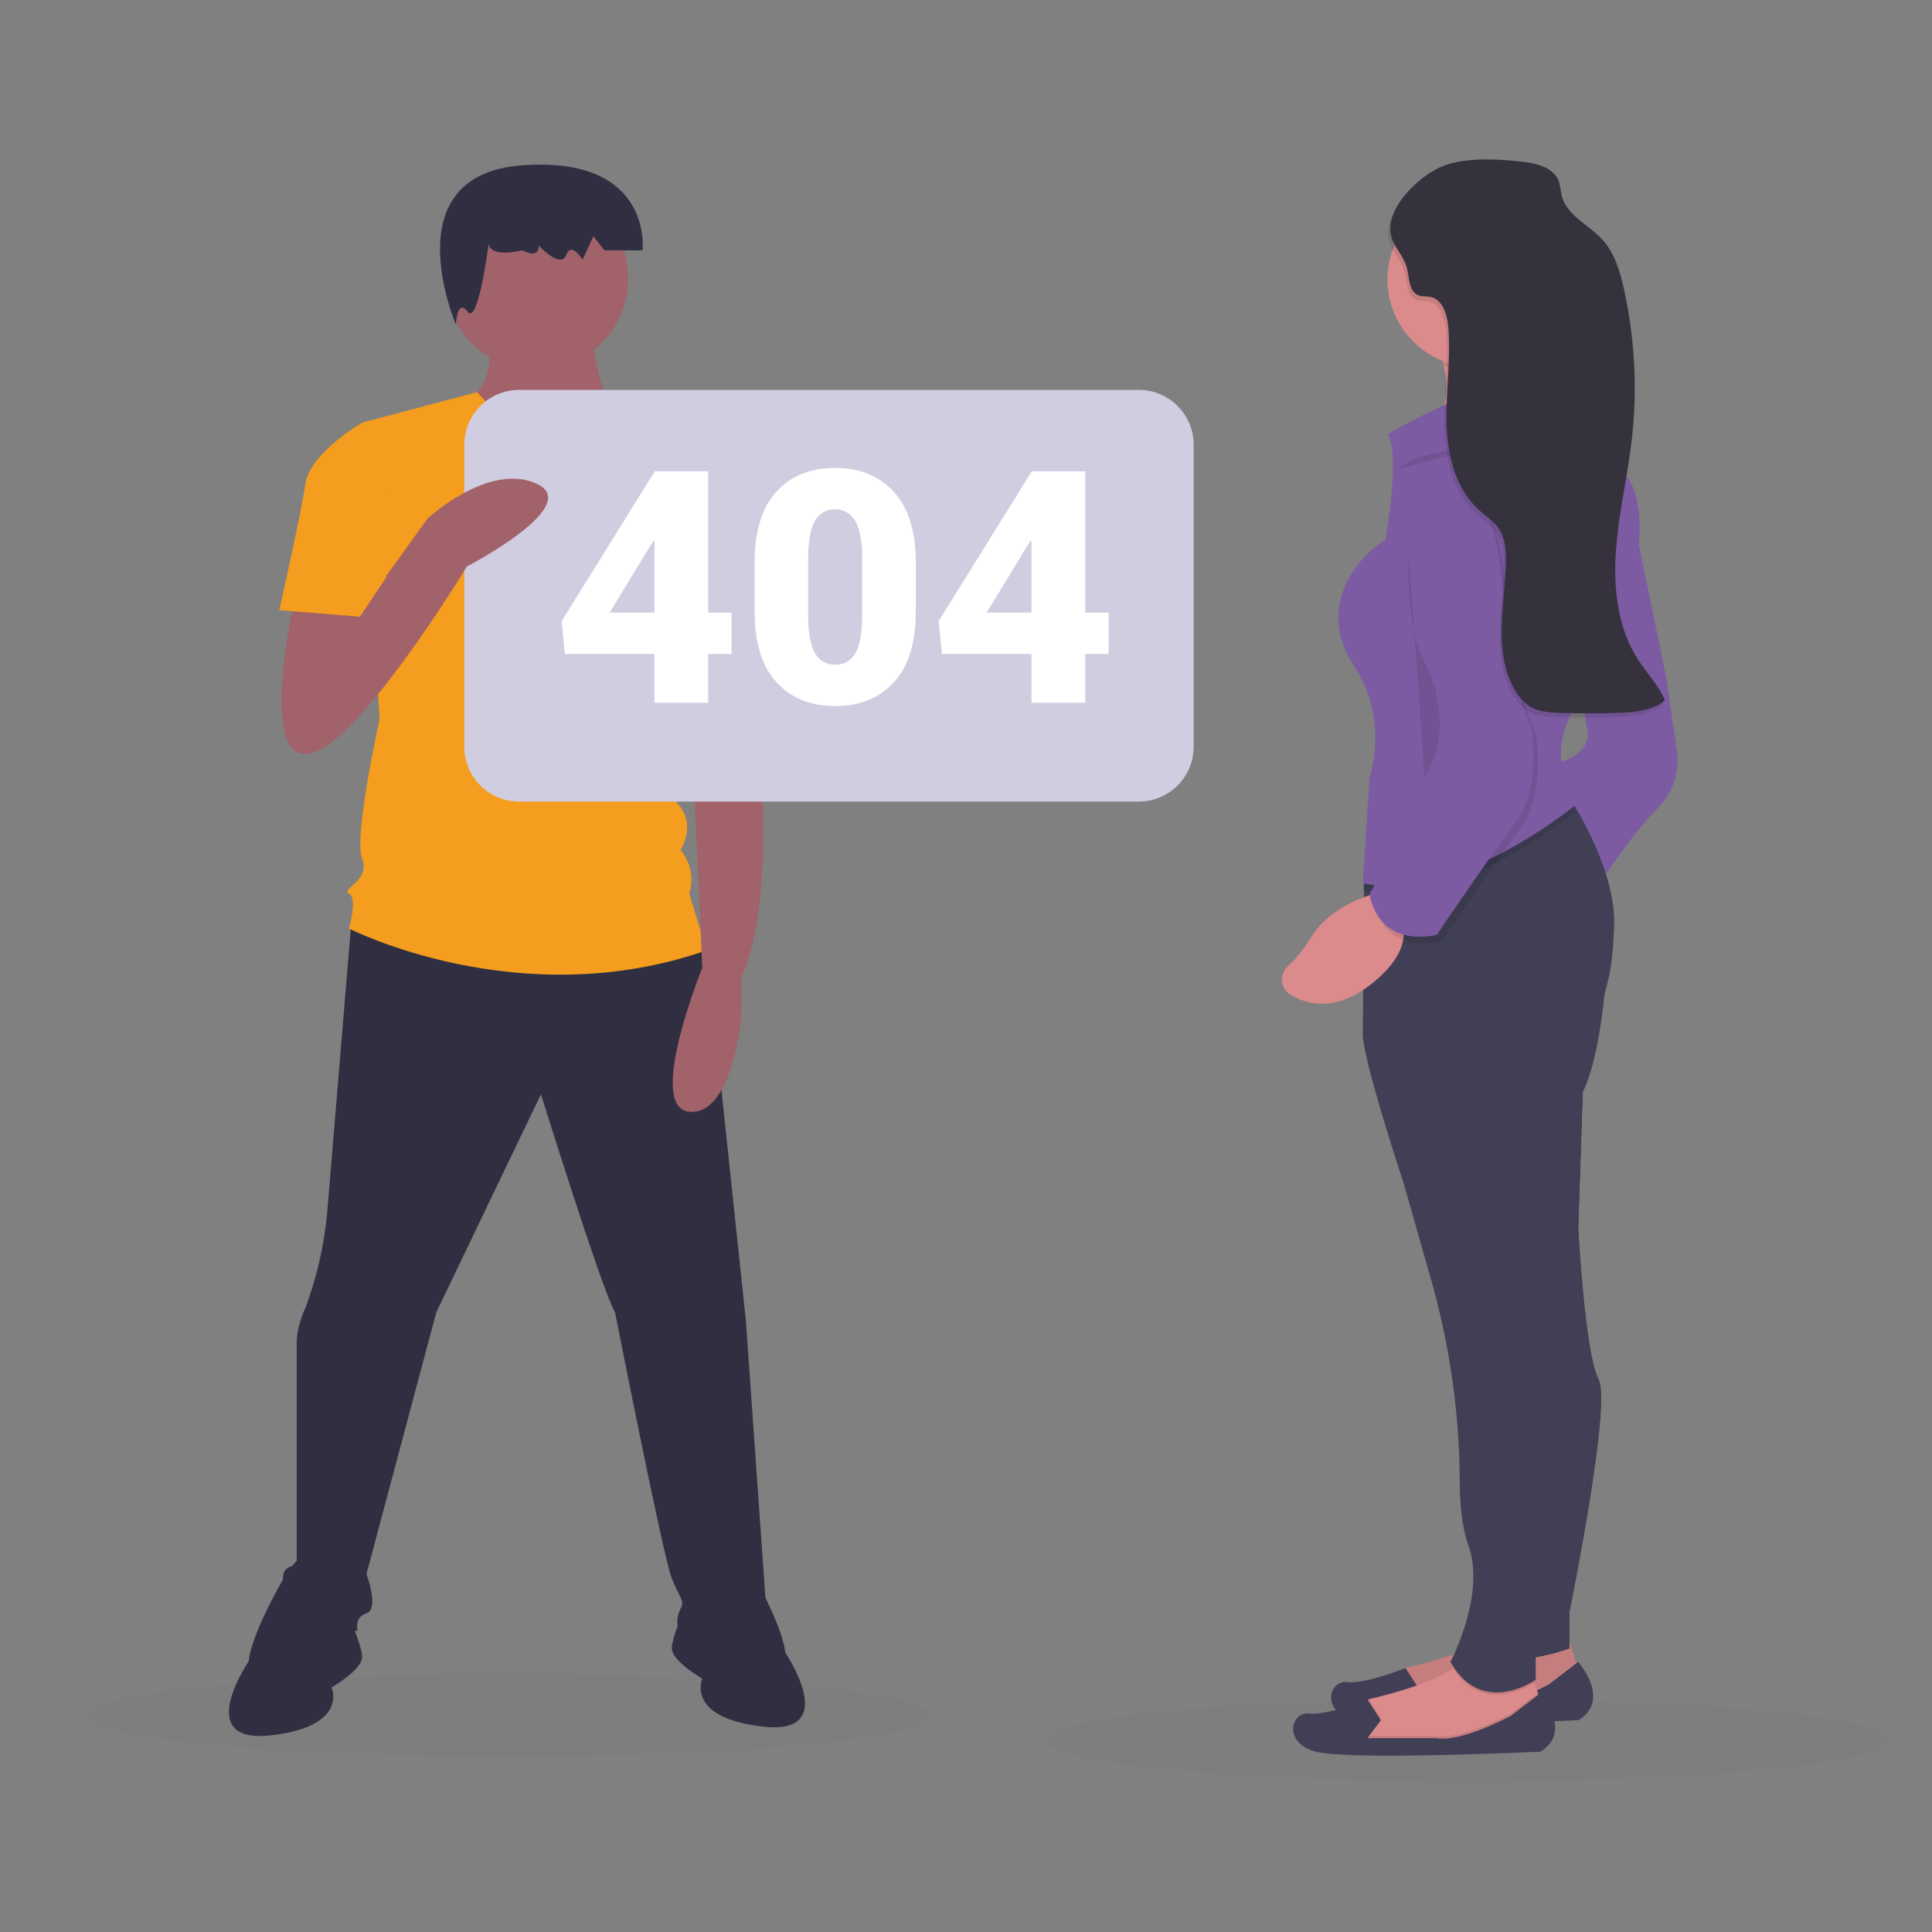 <?xml version="1.0" encoding="utf-8"?>
<!-- Generator: Adobe Illustrator 15.1.0, SVG Export Plug-In . SVG Version: 6.00 Build 0)  -->
<!DOCTYPE svg PUBLIC "-//W3C//DTD SVG 1.1//EN" "http://www.w3.org/Graphics/SVG/1.1/DTD/svg11.dtd">
<svg version="1.1" id="Layer_1" xmlns="http://www.w3.org/2000/svg" xmlns:xlink="http://www.w3.org/1999/xlink" x="0px" y="0px"
	 width="559px" height="559px" viewBox="0 0 559 559" enable-background="new 0 0 559 559" xml:space="preserve">
<rect x="0" y="0" width="559" height="559" fill="#808080" stroke="none"/>
<path opacity="0.12" fill="#6C6C7C" d="M302.511,503.518c0,6.588,54.648,11.923,122.065,11.923
	c67.412,0,122.055-5.335,122.055-11.923c0-6.584-54.643-11.925-122.055-11.925C357.159,491.593,302.511,496.934,302.511,503.518z"/>
<path opacity="0.12" fill="#6C6C7C" d="M25.064,496.316c0,6.588,54.648,11.924,122.066,11.924
	c67.411,0,122.053-5.336,122.053-11.924c0-6.584-54.642-11.923-122.053-11.923C79.712,484.394,25.064,489.732,25.064,496.316z"/>
<g>
	<path fill="#DB8B8B" d="M454.048,475.033l2.584,7.76l-8.438,8.438l-27.918,6.489l-20.125-1.946l1.301-7.146l0,0
		c0.788-3.128,3.252-5.55,6.396-6.287c8.277-1.945,24.048-6.376,27.364-12.539L454.048,475.033z"/>
	<path opacity="0.1" fill="#010202" enable-background="new    " d="M454.048,475.033l2.584,7.76l-8.438,8.438l-27.918,6.489
		l-20.125-1.946l1.301-7.146l0,0c0.788-3.128,3.252-5.55,6.396-6.287c8.277-1.945,24.048-6.376,27.364-12.539L454.048,475.033z"/>
	<path fill="#403F56" d="M406.647,493.825l3.897-5.171l-3.897-6.035c0,0-11.678,4.712-16.88,4.071
		c-5.193-0.649-7.755,8.435,1.953,11.029c9.703,2.595,64.924,0,64.924,0s9.736-4.541,0-16.881l-8.442,6.492
		c0,0-14.283,7.764-21.429,6.494H406.647z"/>
	<path fill="#DB8B8B" d="M389.125,504.867l20.125,1.948l27.921-6.501l8.466-8.438l-0.692-2.062l-0.964-2.896l-0.949-2.833
		l-18.827-5.173c-0.952,1.556-2.26,2.862-3.814,3.819c-6.114,4.18-17.103,7.207-23.55,8.717c-0.266,0.067-0.541,0.143-0.804,0.236
		c-2.773,0.923-4.884,3.199-5.592,6.035L389.125,504.867z"/>
	<path opacity="0.1" fill="#010202" enable-background="new    " d="M389.125,504.867l20.125,1.948l27.921-6.501l8.466-8.438
		l-0.692-2.062l-7.758,5.959c0,0-14.29,7.759-21.427,6.494h-20.123l3.898-5.175l-3.499-5.408c-2.773,0.923-4.884,3.199-5.592,6.035
		L389.125,504.867z"/>
	<path fill="#403F56" d="M395.637,502.921l3.898-5.175l-3.898-6.032c0,0-11.687,4.714-16.876,4.068
		c-5.187-0.649-7.755,8.438,1.941,11.043c9.697,2.6,64.935,0,64.935,0s9.743-4.553,0-16.887l-8.441,6.489
		c0,0-14.292,7.759-21.43,6.5L395.637,502.921z"/>
	<path fill="#DB8B8B" d="M411.847,126.345c0,0,31.159,3.24,26.613-9.741c-1.268-3.68-1.595-7.624-0.952-11.461
		c0.807-4.762,2.687-9.284,5.498-13.208l-29.215,4.541c1.756,2.926,3.085,6.083,3.959,9.377
		C421.23,119.637,411.847,126.345,411.847,126.345z"/>
	<path fill="#35323E" d="M465.082,274.372c0,0-0.646,27.921-7.14,41.557l-1.298,39.6c0,0,1.943,36.363,5.842,43.503
		c3.895,7.136-8.438,67.53-8.438,67.53v10.388c0,0-20.774,7.758-26.616-1.304l5.842-77.26l-2.584-107.126L465.082,274.372z"/>
	<path fill="#403F56" d="M465.089,274.372c0,0-0.649,27.921-7.135,41.557l-1.304,39.6c0,0,1.95,36.363,5.845,43.503
		c3.897,7.136-8.438,67.53-8.438,67.53v10.388c0,0-20.771,7.758-26.613-1.304l5.842-77.26l-2.587-107.126L465.089,274.372z"/>
	<path fill="#7D5BA2" d="M478.07,184.78l3.901,10.385l3.236,22.076c0.893,6.237-1.286,12.523-5.845,16.876
		c-7.759,7.759-18.179,24.023-18.179,24.023l-12.333-37.006c0,0,12.333-1.946,10.343-10.384c-1.99-8.437-1.295-24.026-1.295-24.026
		L478.07,184.78z"/>
	<path opacity="0.1" fill="#010202" enable-background="new    " d="M420.362,482.717c8.333,13.109,21.291,5.675,23.593,4.201
		l-0.949-2.833l-18.826-5.173C423.225,480.463,421.917,481.763,420.362,482.717z"/>
	<path fill="#403F56" d="M394.314,299.697c0.655,9.084,11.687,42.237,11.687,42.237l7.758,27.246
		c5.595,19.254,8.487,39.191,8.603,59.237c0,6.646,0.615,13.508,2.484,18.659c5.171,14.286-5.174,33.762-5.174,33.762
		c9.085,16.235,24.669,5.175,24.669,5.175v-10.342c0,0,12.303-56.516,9.054-67.544c-3.252-11.034-4.55-40.912-4.55-40.912v-53.882
		c10.404-10.369,16.731-24.141,17.813-38.789c0.151-2.129,0.281-4.365,0.361-6.683c0.525-14.647-9.483-31.821-13.394-37.925
		c-0.948-1.483-1.536-2.31-1.536-2.31l-57.312,22.736l-0.133,0.057v2.211v4.916L394.314,299.697z"/>
	<path opacity="0.1" fill="#010202" enable-background="new    " d="M413.791,96.475c1.756,2.926,3.085,6.083,3.959,9.377
		c6.41,2.448,13.539,2.185,19.758-0.709c0.807-4.762,2.687-9.284,5.498-13.208L413.791,96.475z"/>
	<path fill="#DB8B8B" d="M426.773,55.562c-13.984,0-25.322,11.342-25.322,25.326c0,13.99,11.338,25.328,25.322,25.328
		c13.986,0,25.326-11.338,25.326-25.328C452.1,66.905,440.76,55.562,426.773,55.562z"/>
	<path opacity="0.1" fill="#010202" enable-background="new    " d="M394.314,257.491l0.284,0.057
		c27.219,5.595,61.381-22.772,61.381-22.772c-0.918-1.544-1.706-3.162-2.358-4.838c-0.955-1.483-1.539-2.31-1.539-2.31
		l-57.304,22.736l-0.148,2.269L394.314,257.491z"/>
	<path fill="#7D5BA2" d="M401.46,125.695c0,0,36.356-22.074,48.043-12.99l16.23,20.775c0,0,10.389,3.251,8.438,24.027l7.759,37.657
		l-23.365,5.845c0,0-13.641,12.978-2.587,31.816c0,0-34.412,28.563-61.684,22.719l1.966-30.487c0,0,5.842-16.883-4.541-32.461
		c-10.392-15.577-0.649-30.516,9.084-36.362C400.812,156.211,405.353,131.531,401.46,125.695z"/>
	<path fill="#DB8B8B" d="M399.51,258.141c0,0-13.637,2.587-20.125,12.988c-1.88,3.125-4.167,5.98-6.804,8.493
		c-2.099,1.941-2.225,5.211-0.281,7.307c0.322,0.35,0.689,0.654,1.091,0.898c5.171,3.102,13.551,5.011,24.134-3.714
		C415.744,269.182,399.51,258.141,399.51,258.141z"/>
	<path opacity="0.1" fill="#010202" enable-background="new    " d="M419.639,137.998c0,0,12.979-1.303,16.234,32.461
		c3.248,33.766,8.438,41.55,8.438,41.55s3.249,17.531-4.546,27.921c-7.79,10.384-22.722,32.54-22.722,32.54
		s-16.237,4.548-19.479-11.695l20.125-37.646c0,0,3.243-12.992-4.541-22.079C405.365,191.966,399.51,131.531,419.639,137.998z"/>
	<path fill="#7D5BA2" d="M418.334,136.083c0,0,12.992-1.3,16.234,32.461c3.239,33.769,8.438,41.551,8.438,41.551
		s3.25,17.547-4.546,27.895c-7.789,10.342-22.716,32.461-22.716,32.461s-16.234,4.551-19.482-11.679l20.128-37.664
		c0,0,3.249-12.99-4.543-22.075C404.051,189.946,398.225,129.585,418.334,136.083z"/>
	<path opacity="0.1" fill="#010202" enable-background="new    " d="M407.621,160.406c0,0-1.295,20.13,4.556,31.174
		c5.842,11.042,5.842,25.315,0,33.107"/>
	<path opacity="0.1" fill="#010202" enable-background="new    " d="M404.379,135.756c0,0,5.177-5.171,20.132-5.845
		c14.953-0.671,21.42-5.171,21.42-5.171"/>
	<path opacity="0.1" fill="#010202" enable-background="new    " d="M440.463,48.172c3.95,0.48,8.457,1.833,9.878,5.552
		c0.523,1.358,0.535,2.861,0.906,4.307c1.478,5.67,7.849,8.31,11.792,12.644c3.446,3.827,5.008,9.009,6.136,14.05
		c3.242,14.466,4.028,29.366,2.321,44.084c-1.271,10.768-3.857,21.362-4.584,32.18c-0.735,10.815,0.603,22.195,6.517,31.279
		c2.58,3.916,5.894,7.346,7.693,11.648c-3.722,3.012-8.859,3.448-13.65,3.609c-5.589,0.188-11.174,0.188-16.756,0
		c-2.934-0.105-5.994-0.292-8.52-1.776c-1.869-1.194-3.409-2.843-4.472-4.795c-3.193-5.418-4.003-11.934-3.864-18.229
		c0.143-6.29,1.125-12.539,1.249-18.833c0.064-3.446-0.204-7.071-2.18-9.875c-1.425-2.028-3.588-3.388-5.439-5.037
		c-6.958-6.155-9.335-16.031-9.563-25.315c-0.239-9.287,1.289-18.584,0.503-27.834c-0.296-3.627-1.654-7.973-5.224-8.679
		c-1.119-0.225-2.318,0-3.388-0.431c-2.862-1.098-2.584-5.131-3.391-8.074c-0.924-3.32-3.756-5.882-4.55-9.223
		c-1.87-7.858,8.133-17.245,14.654-19.968C423.299,46.625,433.465,47.308,440.463,48.172z"/>
	<path fill="#35323E" d="M441.146,46.877c3.95,0.484,8.454,1.833,9.876,5.544c0.368,1.418,0.655,2.855,0.865,4.31
		c1.472,5.667,7.86,8.311,11.799,12.652c3.446,3.823,5.011,8.999,6.135,14.05c3.23,14.472,3.997,29.381,2.278,44.11
		c-1.267,10.763-3.854,21.37-4.574,32.177c-0.727,10.808,0.593,22.195,6.506,31.282c2.585,3.909,5.893,7.346,7.697,11.641
		c-3.722,3.033-8.858,3.453-13.656,3.617c-5.585,0.188-11.171,0.188-16.756,0c-2.934-0.105-5.991-0.285-8.513-1.775
		c-1.876-1.195-3.416-2.842-4.467-4.796c-3.199-5.419-4.003-11.935-3.873-18.229c0.13-6.29,1.141-12.539,1.252-18.832
		c0.059-3.448-0.21-7.072-2.173-9.874c-1.432-2.033-3.595-3.391-5.446-5.032c-6.948-6.167-9.334-16.04-9.567-25.327
		c-0.234-9.284,1.299-18.582,0.514-27.831c-0.31-3.619-1.66-7.973-5.221-8.672c-1.134-0.224-2.333,0-3.4-0.439
		c-2.859-1.097-2.587-5.118-3.397-8.081c-0.908-3.317-3.737-5.867-4.541-9.213c-1.87-7.859,8.129-17.24,14.654-19.971
		C423.957,45.341,434.107,46.01,441.146,46.877z"/>
</g>
<g>
	<path fill="#302F42" d="M101.818,264.875c0,0-5.878,70.667-7.137,85.807c-0.864,9.494-2.989,18.832-6.31,27.766
		c0,0-2.522,5.044-2.522,10.094v64.355c0,0-5.047,0-3.786,5.047c1.261,5.049,2.525,13.882,2.525,13.882h18.93
		c0,0-1.265-3.788,2.521-5.049c3.787-1.262,0-11.356,0-11.356l20.19-75.712l30.286-63.095c0,0,17.669,56.786,21.45,63.095
		c0,0,13.88,70.667,16.408,76.975c2.522,6.31,3.781,6.31,2.522,8.832c-1.264,2.522-1.264,5.05,0,6.311
		c1.258,1.259,25.236,0,25.236,0l-6.311-89.597l-11.356-107.26l-58.046-17.662L101.818,264.875z"/>
	<path fill="#302F42" d="M98.469,461.728c0,0-6.309-22.712-16.407-5.045c-10.094,17.663-10.094,23.975-10.094,23.975
		s-16.406,23.977,6.31,21.452c22.709-2.523,17.662-13.878,17.662-13.878s8.837-5.05,8.837-8.835
		C104.777,475.613,98.469,461.728,98.469,461.728z"/>
	<path fill="#302F42" d="M200.681,459.206c0,0,6.309-22.718,16.401-5.051c10.098,17.67,10.098,23.979,10.098,23.979
		s16.403,23.976-6.312,21.452c-22.715-2.524-17.667-13.882-17.667-13.882s-8.828-5.047-8.828-8.833
		C194.373,473.084,200.681,459.206,200.681,459.206z"/>
	<path fill="#A1626A" d="M141.37,94.52c0,0,2.524,16.407-5.044,20.189c-7.575,3.788,16.4,17.667,22.71,17.667
		c6.311,0,17.668-12.62,17.668-12.62s-6.308-18.929-5.047-22.711L141.37,94.52z"/>
	<path fill="#A1626A" d="M155.253,54.139c14.631,0,26.499,11.862,26.499,26.5c0,14.639-11.868,26.499-26.499,26.499
		c-14.636,0-26.502-11.86-26.502-26.499C128.751,66.001,140.617,54.139,155.253,54.139z"/>
	<path fill="#F59D1E" d="M206.99,134.903l-31.547-19.117c0,0-17.95,20.378-37.367-2.339l-33.299,8.836l5.047,85.805
		c0,0-7.573,34.07-5.047,40.381c2.522,6.309-6.309,8.837-3.79,10.097c2.529,1.261,0,10.092,0,10.092s49.218,25.237,103.477,6.31
		l-5.048-16.402c1.397-4.361,0.445-9.132-2.522-12.619c0,0,5.047-7.57-1.264-13.882c0,0,2.522-11.356-3.787-16.405l-1.259-17.668
		l3.788-8.83L206.99,134.903z"/>
	<path fill="#302F42" d="M141.689,68.336c0,0-3.157,6.834,9.478,4.099c0,0,4.74,2.736,4.74-1.368c0,0,6.319,6.842,7.899,2.737
		c1.579-4.101,4.738,1.366,4.738,1.366l3.157-6.834l3.161,4.099h11.056c0,0,3.163-27.344-34.751-24.614
		c-37.915,2.738-19.263,46.068-19.263,46.068s0.308-7.779,3.468-3.675C138.532,94.314,141.689,68.336,141.689,68.336z"/>
	<path fill="#A1626A" d="M218.345,185.373l1.266,26.5c0,0,5.044,49.216-5.049,70.671v11.351c0,0-2.527,29.026-15.144,27.766
		c-12.616-1.265,3.784-41.646,3.784-41.646l-2.52-55.523l-2.528-31.542L218.345,185.373z"/>
	<path fill="#CFCCDF" d="M193.111,136.165l12.583-2.047c9.066,8.712,15.251,19.995,17.699,32.328
		c3.787,20.193,5.047,23.977,5.047,23.977l-30.288,7.57l-16.401-31.547L193.111,136.165z"/>
	<path fill="#D0CDE1" d="M329.492,112.818H150.215c-8.772,0-15.882,7.109-15.882,15.881l0,0v87.347
		c0,8.772,7.109,15.879,15.882,15.879l0,0h179.277c8.772,0,15.878-7.107,15.878-15.879V128.7
		C345.37,119.928,338.264,112.818,329.492,112.818L329.492,112.818z"/>
	<path fill="#A1626A" d="M85.848,170.233c0,0-11.356,47.947,2.522,47.947c13.881,0,46.689-54.257,46.689-54.257
		s34.071-17.667,20.193-23.979c-13.884-6.309-31.548,10.097-31.548,10.097l-20.387,28.304l-1.066-14.422L85.848,170.233z"/>
	<path fill="#F59D1E" d="M112.349,129.853l-7.571-7.57c0,0-15.146,8.832-16.407,17.662c-1.263,8.835-7.57,36.599-7.57,36.599
		l23.343,1.893l7.573-11.358L112.349,129.853z"/>
</g>
<g>
	<path fill="#FFFFFF" d="M204.911,177.249h6.76v11.957h-6.76v14.118h-15.544v-14.118h-25.938l-0.919-9.492l26.857-43.21v-0.138
		h15.544V177.249z M176.398,177.249h12.969v-20.694l-0.276-0.093l-1.196,1.894L176.398,177.249z"/>
	<path fill="#FFFFFF" d="M264.971,176.881c0,9.044-2.101,15.874-6.301,20.487c-4.201,4.615-9.857,6.921-16.969,6.921
		c-7.174,0-12.862-2.307-17.062-6.921c-4.201-4.614-6.3-11.443-6.3-20.487v-14.072c0-9.044,2.084-15.873,6.254-20.488
		c4.169-4.614,9.841-6.921,17.015-6.921c7.144,0,12.823,2.315,17.039,6.944c4.215,4.63,6.324,11.451,6.324,20.465V176.881z
		 M249.473,161.751c0-5.12-0.675-8.799-2.023-11.037c-1.35-2.237-3.296-3.357-5.841-3.357c-2.575,0-4.515,1.12-5.817,3.357
		c-1.303,2.238-1.954,5.917-1.954,11.037v16.096c0,5.213,0.659,8.93,1.977,11.152c1.318,2.223,3.28,3.334,5.887,3.334
		c2.544,0,4.476-1.111,5.794-3.334c1.318-2.223,1.978-5.939,1.978-11.152V161.751z"/>
	<path fill="#FFFFFF" d="M313.994,177.249h6.76v11.957h-6.76v14.118H298.45v-14.118h-25.938l-0.919-9.492l26.857-43.21v-0.138
		h15.544V177.249z M285.481,177.249h12.969v-20.694l-0.276-0.093l-1.196,1.894L285.481,177.249z"/>
</g>
</svg>
